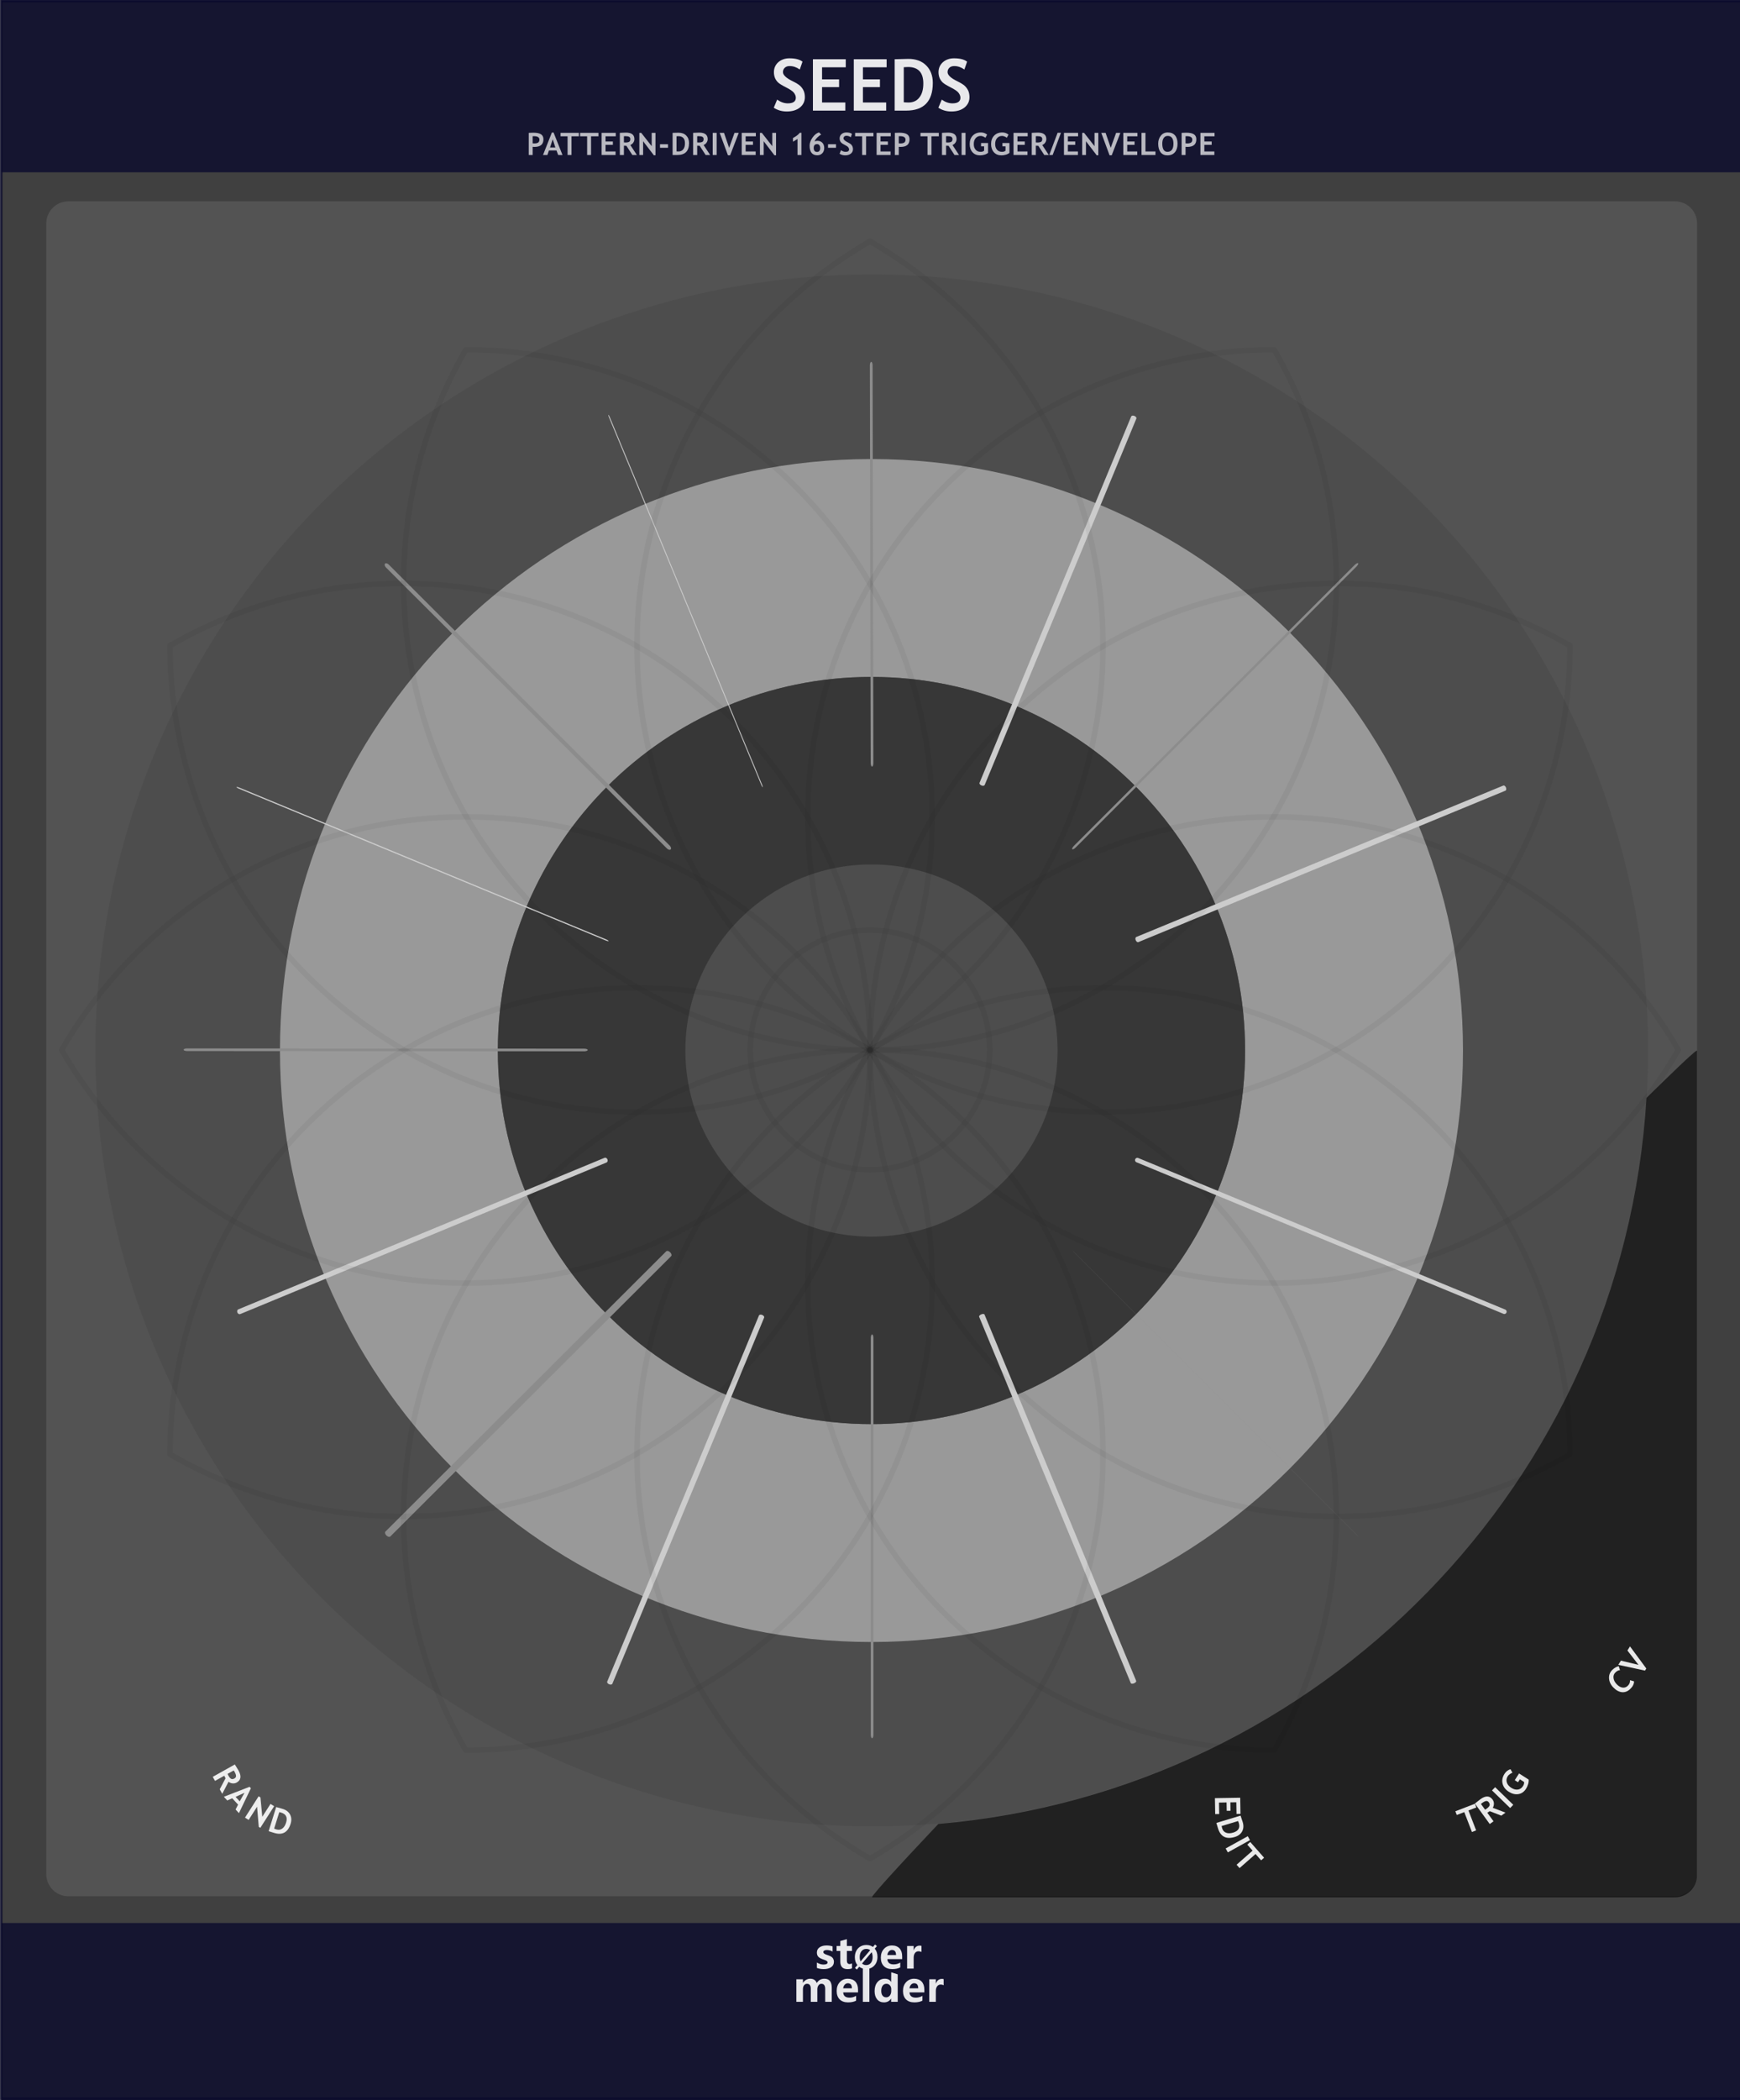 <?xml version="1.0" encoding="UTF-8" standalone="no"?>
<!DOCTYPE svg PUBLIC "-//W3C//DTD SVG 1.1//EN" "http://www.w3.org/Graphics/SVG/1.1/DTD/svg11.dtd">
<svg width="100%" height="100%" viewBox="0 0 315 380" version="1.1" xmlns="http://www.w3.org/2000/svg" xmlns:xlink="http://www.w3.org/1999/xlink" xml:space="preserve" xmlns:serif="http://www.serif.com/" style="fill-rule:evenodd;clip-rule:evenodd;stroke-linecap:round;stroke-linejoin:round;stroke-miterlimit:1.5;">
    <rect x="0" y="0" width="315" height="380" fill="#808080" stroke="none"/>
    <g id="panel" transform="matrix(0.835,0,0,1.043,-736.337,250.623)">
        <g transform="matrix(6.29,0,0,0.959,882.135,-240.235)">
            <rect x="0" y="0" width="60" height="380" style="fill:rgb(64,64,64);"/>
        </g>
        <g transform="matrix(16.849,0,0,25.566,252.18,-292.473)">
            <rect x="37.388" y="2.043" width="22.397" height="14.247" style="fill:none;stroke:rgb(10,10,44);stroke-opacity:0.8;stroke-width:0.03px;"/>
        </g>
        <g transform="matrix(2.232,0,0,1.818,949.159,-538.329)">
            <rect x="-30.034" y="347.456" width="169.102" height="16.91" style="fill:rgb(10,10,44);fill-opacity:0.8;"/>
        </g>
        <g transform="matrix(2.232,0,0,1.763,949.159,-852.772)">
            <rect x="-30.034" y="347.456" width="169.102" height="16.91" style="fill:rgb(10,10,44);fill-opacity:0.8;"/>
        </g>
        <g transform="matrix(1.198,0,0,0.959,985.577,-264.571)">
            <g transform="matrix(5.6,0,0,5.6,8.688,53.356)">
                <path d="M0.2,-0.263L0.2,0L0.073,0L0.073,-0.715C0.158,-0.718 0.207,-0.72 0.222,-0.72C0.335,-0.72 0.417,-0.703 0.469,-0.668C0.522,-0.634 0.548,-0.579 0.548,-0.506C0.548,-0.342 0.451,-0.26 0.258,-0.26C0.243,-0.26 0.224,-0.261 0.2,-0.263ZM0.2,-0.605L0.2,-0.376C0.222,-0.374 0.239,-0.373 0.251,-0.373C0.309,-0.373 0.351,-0.382 0.378,-0.402C0.405,-0.421 0.418,-0.452 0.418,-0.496C0.418,-0.57 0.358,-0.607 0.239,-0.607C0.225,-0.607 0.213,-0.607 0.2,-0.605Z" style="fill:white;fill-opacity:0.7;fill-rule:nonzero;"/>
            </g>
            <g transform="matrix(5.6,0,0,5.6,11.671,53.356)">
                <path d="M0.491,0L0.438,-0.145L0.193,-0.145L0.144,0L0.002,0L0.288,-0.725L0.343,-0.725L0.631,0L0.491,0ZM0.315,-0.506L0.229,-0.242L0.401,-0.242L0.315,-0.506Z" style="fill:white;fill-opacity:0.7;fill-rule:nonzero;"/>
            </g>
            <g transform="matrix(5.6,0,0,5.6,14.799,53.356)">
                <path d="M0.364,-0.603L0.364,0L0.237,0L0.237,-0.603L0.01,-0.603L0.01,-0.715L0.602,-0.715L0.602,-0.603L0.364,-0.603Z" style="fill:white;fill-opacity:0.7;fill-rule:nonzero;"/>
            </g>
            <g transform="matrix(5.6,0,0,5.6,18.338,53.356)">
                <path d="M0.364,-0.603L0.364,0L0.237,0L0.237,-0.603L0.01,-0.603L0.01,-0.715L0.602,-0.715L0.602,-0.603L0.364,-0.603Z" style="fill:white;fill-opacity:0.7;fill-rule:nonzero;"/>
            </g>
            <g transform="matrix(5.6,0,0,5.6,21.876,53.356)">
                <path d="M0.2,-0.603L0.2,-0.435L0.437,-0.435L0.437,-0.327L0.2,-0.327L0.2,-0.113L0.524,-0.113L0.524,0L0.073,0L0.073,-0.715L0.53,-0.715L0.53,-0.603L0.2,-0.603Z" style="fill:white;fill-opacity:0.7;fill-rule:nonzero;"/>
            </g>
            <g transform="matrix(5.6,0,0,5.6,25.173,53.356)">
                <path d="M0.477,0L0.286,-0.295C0.266,-0.296 0.24,-0.297 0.205,-0.299L0.205,0L0.073,0L0.073,-0.715C0.08,-0.715 0.108,-0.717 0.156,-0.719C0.204,-0.721 0.242,-0.723 0.271,-0.723C0.453,-0.723 0.544,-0.652 0.544,-0.512C0.544,-0.469 0.531,-0.431 0.506,-0.396C0.481,-0.361 0.45,-0.337 0.412,-0.322L0.623,0L0.477,0ZM0.205,-0.605L0.205,-0.406C0.229,-0.404 0.246,-0.403 0.259,-0.403C0.312,-0.403 0.351,-0.411 0.375,-0.426C0.4,-0.441 0.412,-0.47 0.412,-0.513C0.412,-0.548 0.399,-0.573 0.373,-0.587C0.346,-0.601 0.305,-0.608 0.248,-0.608C0.234,-0.608 0.22,-0.607 0.205,-0.605Z" style="fill:white;fill-opacity:0.7;fill-rule:nonzero;"/>
            </g>
            <g transform="matrix(5.6,0,0,5.6,28.706,53.356)">
                <path d="M0.542,0.01L0.195,-0.443L0.195,0L0.073,0L0.073,-0.715L0.134,-0.715L0.472,-0.284L0.472,-0.715L0.594,-0.715L0.594,0.01L0.542,0.01Z" style="fill:white;fill-opacity:0.7;fill-rule:nonzero;"/>
            </g>
            <g transform="matrix(5.6,0,0,5.6,32.556,53.356)">
                <rect x="0.053" y="-0.347" width="0.258" height="0.115" style="fill:white;fill-opacity:0.7;fill-rule:nonzero;"/>
            </g>
            <g transform="matrix(5.6,0,0,5.6,34.724,53.356)">
                <path d="M0.232,0L0.073,0L0.073,-0.715C0.174,-0.718 0.238,-0.72 0.264,-0.72C0.368,-0.72 0.451,-0.69 0.512,-0.629C0.573,-0.568 0.604,-0.487 0.604,-0.386C0.604,-0.129 0.48,0 0.232,0ZM0.2,-0.604L0.2,-0.116C0.221,-0.114 0.243,-0.113 0.267,-0.113C0.331,-0.113 0.381,-0.136 0.417,-0.183C0.454,-0.229 0.472,-0.294 0.472,-0.378C0.472,-0.531 0.401,-0.607 0.258,-0.607C0.245,-0.607 0.225,-0.606 0.2,-0.604Z" style="fill:white;fill-opacity:0.7;fill-rule:nonzero;"/>
            </g>
            <g transform="matrix(5.6,0,0,5.6,38.435,53.356)">
                <path d="M0.477,0L0.286,-0.295C0.266,-0.296 0.24,-0.297 0.205,-0.299L0.205,0L0.073,0L0.073,-0.715C0.08,-0.715 0.108,-0.717 0.156,-0.719C0.204,-0.721 0.242,-0.723 0.271,-0.723C0.453,-0.723 0.544,-0.652 0.544,-0.512C0.544,-0.469 0.531,-0.431 0.506,-0.396C0.481,-0.361 0.45,-0.337 0.412,-0.322L0.623,0L0.477,0ZM0.205,-0.605L0.205,-0.406C0.229,-0.404 0.246,-0.403 0.259,-0.403C0.312,-0.403 0.351,-0.411 0.375,-0.426C0.4,-0.441 0.412,-0.47 0.412,-0.513C0.412,-0.548 0.399,-0.573 0.373,-0.587C0.346,-0.601 0.305,-0.608 0.248,-0.608C0.234,-0.608 0.22,-0.607 0.205,-0.605Z" style="fill:white;fill-opacity:0.7;fill-rule:nonzero;"/>
            </g>
            <g transform="matrix(5.6,0,0,5.6,41.967,53.356)">
                <rect x="0.076" y="-0.715" width="0.127" height="0.715" style="fill:white;fill-opacity:0.7;fill-rule:nonzero;"/>
            </g>
            <g transform="matrix(5.6,0,0,5.6,43.638,53.356)">
                <path d="M0.34,0.01L0.27,0.01L0.002,-0.715L0.142,-0.715L0.308,-0.232L0.482,-0.715L0.619,-0.715L0.34,0.01Z" style="fill:white;fill-opacity:0.7;fill-rule:nonzero;"/>
            </g>
            <g transform="matrix(5.6,0,0,5.6,47.231,53.356)">
                <path d="M0.2,-0.603L0.2,-0.435L0.437,-0.435L0.437,-0.327L0.2,-0.327L0.2,-0.113L0.524,-0.113L0.524,0L0.073,0L0.073,-0.715L0.53,-0.715L0.53,-0.603L0.2,-0.603Z" style="fill:white;fill-opacity:0.7;fill-rule:nonzero;"/>
            </g>
            <g transform="matrix(5.6,0,0,5.6,50.528,53.356)">
                <path d="M0.542,0.01L0.195,-0.443L0.195,0L0.073,0L0.073,-0.715L0.134,-0.715L0.472,-0.284L0.472,-0.715L0.594,-0.715L0.594,0.01L0.542,0.01Z" style="fill:white;fill-opacity:0.7;fill-rule:nonzero;"/>
            </g>
            <g transform="matrix(5.6,0,0,5.6,56.177,53.356)">
                <path d="M0.278,0L0.278,-0.516L0.132,-0.428L0.132,-0.55C0.226,-0.596 0.3,-0.652 0.354,-0.718L0.405,-0.718L0.405,0L0.278,0Z" style="fill:white;fill-opacity:0.7;fill-rule:nonzero;"/>
            </g>
            <g transform="matrix(5.6,0,0,5.6,59.571,53.356)">
                <path d="M0.371,-0.729L0.438,-0.658C0.39,-0.633 0.346,-0.599 0.306,-0.558C0.266,-0.517 0.239,-0.476 0.224,-0.436C0.258,-0.451 0.287,-0.458 0.312,-0.458C0.379,-0.458 0.434,-0.438 0.474,-0.396C0.515,-0.354 0.536,-0.297 0.536,-0.226C0.536,-0.156 0.515,-0.099 0.473,-0.055C0.431,-0.012 0.378,0.01 0.314,0.01C0.148,0.01 0.064,-0.094 0.064,-0.302C0.064,-0.389 0.097,-0.478 0.161,-0.567C0.225,-0.656 0.295,-0.711 0.371,-0.729ZM0.196,-0.229C0.196,-0.142 0.233,-0.098 0.307,-0.098C0.337,-0.098 0.361,-0.109 0.379,-0.131C0.397,-0.152 0.406,-0.182 0.406,-0.221C0.406,-0.261 0.397,-0.292 0.378,-0.316C0.359,-0.339 0.335,-0.351 0.306,-0.351C0.233,-0.351 0.196,-0.31 0.196,-0.229Z" style="fill:white;fill-opacity:0.7;fill-rule:nonzero;"/>
            </g>
            <g transform="matrix(5.6,0,0,5.6,62.964,53.356)">
                <rect x="0.053" y="-0.347" width="0.258" height="0.115" style="fill:white;fill-opacity:0.7;fill-rule:nonzero;"/>
            </g>
            <g transform="matrix(5.6,0,0,5.6,65.132,53.356)">
                <path d="M0.039,-0.04L0.086,-0.153C0.136,-0.118 0.185,-0.101 0.234,-0.101C0.308,-0.101 0.346,-0.127 0.346,-0.179C0.346,-0.203 0.337,-0.226 0.319,-0.249C0.302,-0.271 0.266,-0.295 0.211,-0.323C0.156,-0.351 0.119,-0.373 0.1,-0.391C0.081,-0.409 0.066,-0.43 0.056,-0.454C0.046,-0.479 0.041,-0.506 0.041,-0.535C0.041,-0.59 0.061,-0.636 0.101,-0.673C0.142,-0.709 0.194,-0.728 0.257,-0.728C0.34,-0.728 0.401,-0.712 0.439,-0.681L0.401,-0.572C0.356,-0.604 0.309,-0.62 0.26,-0.62C0.23,-0.62 0.208,-0.612 0.192,-0.596C0.176,-0.581 0.167,-0.561 0.167,-0.536C0.167,-0.495 0.213,-0.452 0.304,-0.408C0.352,-0.385 0.386,-0.363 0.407,-0.344C0.428,-0.324 0.444,-0.301 0.456,-0.275C0.467,-0.248 0.472,-0.219 0.472,-0.187C0.472,-0.129 0.449,-0.081 0.404,-0.044C0.358,-0.007 0.297,0.012 0.22,0.012C0.153,0.012 0.093,-0.005 0.039,-0.04Z" style="fill:white;fill-opacity:0.7;fill-rule:nonzero;"/>
            </g>
            <g transform="matrix(5.6,0,0,5.6,68.107,53.356)">
                <path d="M0.364,-0.603L0.364,0L0.237,0L0.237,-0.603L0.01,-0.603L0.01,-0.715L0.602,-0.715L0.602,-0.603L0.364,-0.603Z" style="fill:white;fill-opacity:0.7;fill-rule:nonzero;"/>
            </g>
            <g transform="matrix(5.6,0,0,5.6,71.645,53.356)">
                <path d="M0.2,-0.603L0.2,-0.435L0.437,-0.435L0.437,-0.327L0.2,-0.327L0.2,-0.113L0.524,-0.113L0.524,0L0.073,0L0.073,-0.715L0.53,-0.715L0.53,-0.603L0.2,-0.603Z" style="fill:white;fill-opacity:0.7;fill-rule:nonzero;"/>
            </g>
            <g transform="matrix(5.6,0,0,5.6,74.943,53.356)">
                <path d="M0.2,-0.263L0.2,0L0.073,0L0.073,-0.715C0.158,-0.718 0.207,-0.72 0.222,-0.72C0.335,-0.72 0.417,-0.703 0.469,-0.668C0.522,-0.634 0.548,-0.579 0.548,-0.506C0.548,-0.342 0.451,-0.26 0.258,-0.26C0.243,-0.26 0.224,-0.261 0.2,-0.263ZM0.2,-0.605L0.2,-0.376C0.222,-0.374 0.239,-0.373 0.251,-0.373C0.309,-0.373 0.351,-0.382 0.378,-0.402C0.405,-0.421 0.418,-0.452 0.418,-0.496C0.418,-0.57 0.358,-0.607 0.239,-0.607C0.225,-0.607 0.213,-0.607 0.2,-0.605Z" style="fill:white;fill-opacity:0.7;fill-rule:nonzero;"/>
            </g>
            <g transform="matrix(5.6,0,0,5.6,79.938,53.356)">
                <path d="M0.364,-0.603L0.364,0L0.237,0L0.237,-0.603L0.01,-0.603L0.01,-0.715L0.602,-0.715L0.602,-0.603L0.364,-0.603Z" style="fill:white;fill-opacity:0.7;fill-rule:nonzero;"/>
            </g>
            <g transform="matrix(5.6,0,0,5.6,83.476,53.356)">
                <path d="M0.477,0L0.286,-0.295C0.266,-0.296 0.24,-0.297 0.205,-0.299L0.205,0L0.073,0L0.073,-0.715C0.08,-0.715 0.108,-0.717 0.156,-0.719C0.204,-0.721 0.242,-0.723 0.271,-0.723C0.453,-0.723 0.544,-0.652 0.544,-0.512C0.544,-0.469 0.531,-0.431 0.506,-0.396C0.481,-0.361 0.45,-0.337 0.412,-0.322L0.623,0L0.477,0ZM0.205,-0.605L0.205,-0.406C0.229,-0.404 0.246,-0.403 0.259,-0.403C0.312,-0.403 0.351,-0.411 0.375,-0.426C0.4,-0.441 0.412,-0.47 0.412,-0.513C0.412,-0.548 0.399,-0.573 0.373,-0.587C0.346,-0.601 0.305,-0.608 0.248,-0.608C0.234,-0.608 0.22,-0.607 0.205,-0.605Z" style="fill:white;fill-opacity:0.7;fill-rule:nonzero;"/>
            </g>
            <g transform="matrix(5.6,0,0,5.6,87.009,53.356)">
                <rect x="0.076" y="-0.715" width="0.127" height="0.715" style="fill:white;fill-opacity:0.7;fill-rule:nonzero;"/>
            </g>
            <g transform="matrix(5.6,0,0,5.6,88.68,53.356)">
                <path d="M0.602,-0.657L0.548,-0.555C0.533,-0.569 0.51,-0.582 0.479,-0.595C0.448,-0.608 0.421,-0.615 0.398,-0.615C0.328,-0.615 0.273,-0.591 0.232,-0.543C0.191,-0.496 0.171,-0.432 0.171,-0.352C0.171,-0.275 0.191,-0.215 0.231,-0.169C0.271,-0.123 0.325,-0.101 0.394,-0.101C0.439,-0.101 0.476,-0.113 0.505,-0.138L0.505,-0.278L0.406,-0.278L0.406,-0.387L0.632,-0.387L0.632,-0.066C0.602,-0.042 0.563,-0.022 0.515,-0.009C0.468,0.005 0.42,0.012 0.373,0.012C0.271,0.012 0.189,-0.021 0.129,-0.089C0.069,-0.156 0.039,-0.245 0.039,-0.355C0.039,-0.465 0.072,-0.555 0.137,-0.624C0.203,-0.693 0.291,-0.728 0.401,-0.728C0.48,-0.728 0.547,-0.704 0.602,-0.657Z" style="fill:white;fill-opacity:0.7;fill-rule:nonzero;"/>
            </g>
            <g transform="matrix(5.6,0,0,5.6,92.551,53.356)">
                <path d="M0.602,-0.657L0.548,-0.555C0.533,-0.569 0.51,-0.582 0.479,-0.595C0.448,-0.608 0.421,-0.615 0.398,-0.615C0.328,-0.615 0.273,-0.591 0.232,-0.543C0.191,-0.496 0.171,-0.432 0.171,-0.352C0.171,-0.275 0.191,-0.215 0.231,-0.169C0.271,-0.123 0.325,-0.101 0.394,-0.101C0.439,-0.101 0.476,-0.113 0.505,-0.138L0.505,-0.278L0.406,-0.278L0.406,-0.387L0.632,-0.387L0.632,-0.066C0.602,-0.042 0.563,-0.022 0.515,-0.009C0.468,0.005 0.42,0.012 0.373,0.012C0.271,0.012 0.189,-0.021 0.129,-0.089C0.069,-0.156 0.039,-0.245 0.039,-0.355C0.039,-0.465 0.072,-0.555 0.137,-0.624C0.203,-0.693 0.291,-0.728 0.401,-0.728C0.48,-0.728 0.547,-0.704 0.602,-0.657Z" style="fill:white;fill-opacity:0.7;fill-rule:nonzero;"/>
            </g>
            <g transform="matrix(5.6,0,0,5.6,96.423,53.356)">
                <path d="M0.2,-0.603L0.2,-0.435L0.437,-0.435L0.437,-0.327L0.2,-0.327L0.2,-0.113L0.524,-0.113L0.524,0L0.073,0L0.073,-0.715L0.53,-0.715L0.53,-0.603L0.2,-0.603Z" style="fill:white;fill-opacity:0.7;fill-rule:nonzero;"/>
            </g>
            <g transform="matrix(5.6,0,0,5.6,99.721,53.356)">
                <path d="M0.477,0L0.286,-0.295C0.266,-0.296 0.24,-0.297 0.205,-0.299L0.205,0L0.073,0L0.073,-0.715C0.08,-0.715 0.108,-0.717 0.156,-0.719C0.204,-0.721 0.242,-0.723 0.271,-0.723C0.453,-0.723 0.544,-0.652 0.544,-0.512C0.544,-0.469 0.531,-0.431 0.506,-0.396C0.481,-0.361 0.45,-0.337 0.412,-0.322L0.623,0L0.477,0ZM0.205,-0.605L0.205,-0.406C0.229,-0.404 0.246,-0.403 0.259,-0.403C0.312,-0.403 0.351,-0.411 0.375,-0.426C0.4,-0.441 0.412,-0.47 0.412,-0.513C0.412,-0.548 0.399,-0.573 0.373,-0.587C0.346,-0.601 0.305,-0.608 0.248,-0.608C0.234,-0.608 0.22,-0.607 0.205,-0.605Z" style="fill:white;fill-opacity:0.7;fill-rule:nonzero;"/>
            </g>
            <g transform="matrix(5.6,0,0,5.6,103.253,53.356)">
                <path d="M0.118,0L0.008,0L0.278,-0.718L0.387,-0.718L0.118,0Z" style="fill:white;fill-opacity:0.7;fill-rule:nonzero;"/>
            </g>
            <g transform="matrix(5.6,0,0,5.6,105.55,53.356)">
                <path d="M0.2,-0.603L0.2,-0.435L0.437,-0.435L0.437,-0.327L0.2,-0.327L0.2,-0.113L0.524,-0.113L0.524,0L0.073,0L0.073,-0.715L0.53,-0.715L0.53,-0.603L0.2,-0.603Z" style="fill:white;fill-opacity:0.7;fill-rule:nonzero;"/>
            </g>
            <g transform="matrix(5.6,0,0,5.6,108.848,53.356)">
                <path d="M0.542,0.01L0.195,-0.443L0.195,0L0.073,0L0.073,-0.715L0.134,-0.715L0.472,-0.284L0.472,-0.715L0.594,-0.715L0.594,0.01L0.542,0.01Z" style="fill:white;fill-opacity:0.7;fill-rule:nonzero;"/>
            </g>
            <g transform="matrix(5.6,0,0,5.6,112.698,53.356)">
                <path d="M0.34,0.01L0.27,0.01L0.002,-0.715L0.142,-0.715L0.308,-0.232L0.482,-0.715L0.619,-0.715L0.34,0.01Z" style="fill:white;fill-opacity:0.7;fill-rule:nonzero;"/>
            </g>
            <g transform="matrix(5.6,0,0,5.6,116.29,53.356)">
                <path d="M0.2,-0.603L0.2,-0.435L0.437,-0.435L0.437,-0.327L0.2,-0.327L0.2,-0.113L0.524,-0.113L0.524,0L0.073,0L0.073,-0.715L0.53,-0.715L0.53,-0.603L0.2,-0.603Z" style="fill:white;fill-opacity:0.7;fill-rule:nonzero;"/>
            </g>
            <g transform="matrix(5.6,0,0,5.6,119.588,53.356)">
                <path d="M0.073,0L0.073,-0.715L0.2,-0.715L0.2,-0.113L0.523,-0.113L0.523,0L0.073,0Z" style="fill:white;fill-opacity:0.7;fill-rule:nonzero;"/>
            </g>
            <g transform="matrix(5.6,0,0,5.6,122.795,53.356)">
                <path d="M0.039,-0.364C0.039,-0.466 0.067,-0.552 0.123,-0.622C0.179,-0.693 0.253,-0.728 0.347,-0.728C0.45,-0.728 0.528,-0.696 0.583,-0.632C0.637,-0.569 0.664,-0.479 0.664,-0.364C0.664,-0.249 0.636,-0.157 0.579,-0.089C0.522,-0.022 0.441,0.012 0.337,0.012C0.241,0.012 0.167,-0.021 0.116,-0.088C0.065,-0.155 0.039,-0.247 0.039,-0.364ZM0.171,-0.364C0.171,-0.28 0.185,-0.215 0.213,-0.169C0.242,-0.124 0.283,-0.101 0.337,-0.101C0.4,-0.101 0.449,-0.123 0.482,-0.168C0.516,-0.213 0.532,-0.278 0.532,-0.364C0.532,-0.531 0.47,-0.615 0.347,-0.615C0.29,-0.615 0.247,-0.593 0.216,-0.547C0.186,-0.502 0.171,-0.441 0.171,-0.364Z" style="fill:white;fill-opacity:0.7;fill-rule:nonzero;"/>
            </g>
            <g transform="matrix(5.6,0,0,5.6,126.845,53.356)">
                <path d="M0.2,-0.263L0.2,0L0.073,0L0.073,-0.715C0.158,-0.718 0.207,-0.72 0.222,-0.72C0.335,-0.72 0.417,-0.703 0.469,-0.668C0.522,-0.634 0.548,-0.579 0.548,-0.506C0.548,-0.342 0.451,-0.26 0.258,-0.26C0.243,-0.26 0.224,-0.261 0.2,-0.263ZM0.2,-0.605L0.2,-0.376C0.222,-0.374 0.239,-0.373 0.251,-0.373C0.309,-0.373 0.351,-0.382 0.378,-0.402C0.405,-0.421 0.418,-0.452 0.418,-0.496C0.418,-0.57 0.358,-0.607 0.239,-0.607C0.225,-0.607 0.213,-0.607 0.2,-0.605Z" style="fill:white;fill-opacity:0.7;fill-rule:nonzero;"/>
            </g>
            <g transform="matrix(5.6,0,0,5.6,130.244,53.356)">
                <path d="M0.2,-0.603L0.2,-0.435L0.437,-0.435L0.437,-0.327L0.2,-0.327L0.2,-0.113L0.524,-0.113L0.524,0L0.073,0L0.073,-0.715L0.53,-0.715L0.53,-0.603L0.2,-0.603Z" style="fill:white;fill-opacity:0.7;fill-rule:nonzero;"/>
            </g>
        </g>
        <g transform="matrix(1.198,0,0,0.959,1034.52,-221.098)">
            <g transform="matrix(13,0,0,13,12.08,0)">
                <path d="M0.039,-0.04L0.086,-0.153C0.136,-0.118 0.185,-0.101 0.234,-0.101C0.308,-0.101 0.346,-0.127 0.346,-0.179C0.346,-0.203 0.337,-0.226 0.319,-0.249C0.302,-0.271 0.266,-0.295 0.211,-0.323C0.156,-0.351 0.119,-0.373 0.1,-0.391C0.081,-0.409 0.066,-0.43 0.056,-0.454C0.046,-0.479 0.041,-0.506 0.041,-0.535C0.041,-0.59 0.061,-0.636 0.101,-0.673C0.142,-0.709 0.194,-0.728 0.257,-0.728C0.34,-0.728 0.401,-0.712 0.439,-0.681L0.401,-0.572C0.356,-0.604 0.309,-0.62 0.26,-0.62C0.23,-0.62 0.208,-0.612 0.192,-0.596C0.176,-0.581 0.167,-0.561 0.167,-0.536C0.167,-0.495 0.213,-0.452 0.304,-0.408C0.352,-0.385 0.386,-0.363 0.407,-0.344C0.428,-0.324 0.444,-0.301 0.456,-0.275C0.467,-0.248 0.472,-0.219 0.472,-0.187C0.472,-0.129 0.449,-0.081 0.404,-0.044C0.358,-0.007 0.297,0.012 0.22,0.012C0.153,0.012 0.093,-0.005 0.039,-0.04Z" style="fill:white;fill-opacity:0.9;fill-rule:nonzero;"/>
            </g>
            <g transform="matrix(13,0,0,13,18.726,0)">
                <path d="M0.2,-0.603L0.2,-0.435L0.437,-0.435L0.437,-0.327L0.2,-0.327L0.2,-0.113L0.524,-0.113L0.524,0L0.073,0L0.073,-0.715L0.53,-0.715L0.53,-0.603L0.2,-0.603Z" style="fill:white;fill-opacity:0.9;fill-rule:nonzero;"/>
            </g>
            <g transform="matrix(13,0,0,13,26.121,0)">
                <path d="M0.2,-0.603L0.2,-0.435L0.437,-0.435L0.437,-0.327L0.2,-0.327L0.2,-0.113L0.524,-0.113L0.524,0L0.073,0L0.073,-0.715L0.53,-0.715L0.53,-0.603L0.2,-0.603Z" style="fill:white;fill-opacity:0.9;fill-rule:nonzero;"/>
            </g>
            <g transform="matrix(13,0,0,13,33.516,0)">
                <path d="M0.232,0L0.073,0L0.073,-0.715C0.174,-0.718 0.238,-0.72 0.264,-0.72C0.368,-0.72 0.451,-0.69 0.512,-0.629C0.573,-0.568 0.604,-0.487 0.604,-0.386C0.604,-0.129 0.48,0 0.232,0ZM0.2,-0.604L0.2,-0.116C0.221,-0.114 0.243,-0.113 0.267,-0.113C0.331,-0.113 0.381,-0.136 0.417,-0.183C0.454,-0.229 0.472,-0.294 0.472,-0.378C0.472,-0.531 0.401,-0.607 0.258,-0.607C0.245,-0.607 0.225,-0.606 0.2,-0.604Z" style="fill:white;fill-opacity:0.9;fill-rule:nonzero;"/>
            </g>
            <g transform="matrix(13,0,0,13,41.869,0)">
                <path d="M0.039,-0.04L0.086,-0.153C0.136,-0.118 0.185,-0.101 0.234,-0.101C0.308,-0.101 0.346,-0.127 0.346,-0.179C0.346,-0.203 0.337,-0.226 0.319,-0.249C0.302,-0.271 0.266,-0.295 0.211,-0.323C0.156,-0.351 0.119,-0.373 0.1,-0.391C0.081,-0.409 0.066,-0.43 0.056,-0.454C0.046,-0.479 0.041,-0.506 0.041,-0.535C0.041,-0.59 0.061,-0.636 0.101,-0.673C0.142,-0.709 0.194,-0.728 0.257,-0.728C0.34,-0.728 0.401,-0.712 0.439,-0.681L0.401,-0.572C0.356,-0.604 0.309,-0.62 0.26,-0.62C0.23,-0.62 0.208,-0.612 0.192,-0.596C0.176,-0.581 0.167,-0.561 0.167,-0.536C0.167,-0.495 0.213,-0.452 0.304,-0.408C0.352,-0.385 0.386,-0.363 0.407,-0.344C0.428,-0.324 0.444,-0.301 0.456,-0.275C0.467,-0.248 0.472,-0.219 0.472,-0.187C0.472,-0.129 0.449,-0.081 0.404,-0.044C0.358,-0.007 0.297,0.012 0.22,0.012C0.153,0.012 0.093,-0.005 0.039,-0.04Z" style="fill:white;fill-opacity:0.9;fill-rule:nonzero;"/>
            </g>
        </g>
        <g transform="matrix(0.84,0,0,0.84,238.786,16.211)">
            <g transform="matrix(1.198,0,0,0.959,893.633,-224.914)">
                <g transform="matrix(9,0,0,9,64.006,347.267)">
                    <path d="M0.919,0L0.762,0L0.762,-0.308C0.762,-0.391 0.732,-0.432 0.671,-0.432C0.643,-0.432 0.62,-0.42 0.602,-0.395C0.583,-0.369 0.574,-0.339 0.574,-0.303L0.574,0L0.417,0L0.417,-0.312C0.417,-0.392 0.387,-0.432 0.327,-0.432C0.298,-0.432 0.274,-0.42 0.256,-0.396C0.238,-0.372 0.229,-0.341 0.229,-0.301L0.229,0L0.072,0L0.072,-0.54L0.229,-0.54L0.229,-0.456L0.231,-0.456C0.25,-0.486 0.275,-0.51 0.307,-0.528C0.338,-0.545 0.371,-0.553 0.405,-0.553C0.481,-0.553 0.533,-0.519 0.561,-0.451C0.603,-0.519 0.663,-0.553 0.743,-0.553C0.86,-0.553 0.919,-0.481 0.919,-0.335L0.919,0Z" style="fill:white;fill-opacity:0.9;fill-rule:nonzero;"/>
                </g>
                <g transform="matrix(9,0,0,9,72.978,347.267)">
                    <path d="M0.551,-0.226L0.196,-0.226C0.201,-0.142 0.252,-0.1 0.347,-0.1C0.407,-0.1 0.459,-0.115 0.505,-0.144L0.505,-0.028C0.456,-0.001 0.391,0.013 0.312,0.013C0.226,0.013 0.159,-0.011 0.111,-0.06C0.063,-0.108 0.04,-0.176 0.04,-0.262C0.04,-0.348 0.065,-0.419 0.116,-0.472C0.167,-0.526 0.23,-0.553 0.307,-0.553C0.384,-0.553 0.443,-0.53 0.487,-0.484C0.53,-0.437 0.551,-0.374 0.551,-0.292L0.551,-0.226ZM0.404,-0.324C0.404,-0.405 0.372,-0.445 0.306,-0.445C0.279,-0.445 0.255,-0.434 0.234,-0.412C0.214,-0.39 0.201,-0.361 0.195,-0.324L0.404,-0.324Z" style="fill:white;fill-opacity:0.9;fill-rule:nonzero;"/>
                </g>
                <g transform="matrix(9,0,0,9,78.351,347.267)">
                    <rect x="0.069" y="-0.799" width="0.157" height="0.799" style="fill:white;fill-opacity:0.9;fill-rule:nonzero;"/>
                </g>
                <g transform="matrix(9,0,0,9,81.149,347.267)">
                    <path d="M0.593,0L0.436,0L0.436,-0.076L0.433,-0.076C0.395,-0.017 0.339,0.013 0.264,0.013C0.195,0.013 0.141,-0.011 0.1,-0.06C0.06,-0.108 0.04,-0.174 0.04,-0.258C0.04,-0.346 0.062,-0.418 0.108,-0.472C0.153,-0.526 0.212,-0.553 0.286,-0.553C0.356,-0.553 0.405,-0.528 0.433,-0.477L0.436,-0.477L0.438,-0.707L0.593,-0.658L0.593,0ZM0.438,-0.306C0.438,-0.342 0.427,-0.372 0.405,-0.396C0.383,-0.42 0.356,-0.432 0.323,-0.432C0.284,-0.432 0.254,-0.417 0.232,-0.386C0.21,-0.356 0.199,-0.315 0.199,-0.263C0.199,-0.213 0.21,-0.175 0.231,-0.148C0.252,-0.121 0.281,-0.108 0.318,-0.108C0.353,-0.108 0.382,-0.122 0.404,-0.15C0.427,-0.179 0.438,-0.215 0.438,-0.261L0.438,-0.306Z" style="fill:white;fill-opacity:0.9;fill-rule:nonzero;"/>
                </g>
                <g transform="matrix(9,0,0,9,87.265,347.267)">
                    <path d="M0.551,-0.226L0.196,-0.226C0.201,-0.142 0.252,-0.1 0.347,-0.1C0.407,-0.1 0.459,-0.115 0.505,-0.144L0.505,-0.028C0.456,-0.001 0.391,0.013 0.312,0.013C0.226,0.013 0.159,-0.011 0.111,-0.06C0.063,-0.108 0.04,-0.176 0.04,-0.262C0.04,-0.348 0.065,-0.419 0.116,-0.472C0.167,-0.526 0.23,-0.553 0.307,-0.553C0.384,-0.553 0.443,-0.53 0.487,-0.484C0.53,-0.437 0.551,-0.374 0.551,-0.292L0.551,-0.226ZM0.404,-0.324C0.404,-0.405 0.372,-0.445 0.306,-0.445C0.279,-0.445 0.255,-0.434 0.234,-0.412C0.214,-0.39 0.201,-0.361 0.195,-0.324L0.404,-0.324Z" style="fill:white;fill-opacity:0.9;fill-rule:nonzero;"/>
                </g>
                <g transform="matrix(9,0,0,9,92.639,347.267)">
                    <path d="M0.416,-0.397C0.397,-0.408 0.374,-0.414 0.346,-0.414C0.31,-0.414 0.282,-0.4 0.261,-0.373C0.24,-0.345 0.229,-0.308 0.229,-0.26L0.229,0L0.072,0L0.072,-0.54L0.229,-0.54L0.229,-0.438L0.231,-0.438C0.257,-0.512 0.305,-0.549 0.374,-0.549C0.392,-0.549 0.406,-0.547 0.416,-0.543L0.416,-0.397Z" style="fill:white;fill-opacity:0.9;fill-rule:nonzero;"/>
                </g>
            </g>
            <g transform="matrix(1.198,0,0,0.959,893.495,-231.786)">
                <g transform="matrix(9,0,0,9,68.666,347.267)">
                    <path d="M0.058,-0.145C0.112,-0.112 0.165,-0.096 0.216,-0.096C0.281,-0.096 0.314,-0.113 0.314,-0.148C0.314,-0.173 0.287,-0.193 0.233,-0.21C0.166,-0.231 0.12,-0.254 0.095,-0.28C0.07,-0.305 0.058,-0.34 0.058,-0.383C0.058,-0.436 0.079,-0.478 0.122,-0.508C0.165,-0.538 0.221,-0.553 0.291,-0.553C0.34,-0.553 0.388,-0.546 0.434,-0.531L0.434,-0.407C0.392,-0.432 0.346,-0.444 0.295,-0.444C0.27,-0.444 0.25,-0.44 0.235,-0.431C0.22,-0.422 0.212,-0.41 0.212,-0.396C0.212,-0.371 0.235,-0.351 0.28,-0.335C0.329,-0.319 0.366,-0.304 0.39,-0.291C0.415,-0.278 0.434,-0.26 0.447,-0.238C0.459,-0.216 0.466,-0.191 0.466,-0.163C0.466,-0.107 0.444,-0.064 0.399,-0.033C0.354,-0.002 0.295,0.013 0.22,0.013C0.162,0.013 0.107,0.004 0.058,-0.015L0.058,-0.145Z" style="fill:white;fill-opacity:0.9;fill-rule:nonzero;"/>
                </g>
                <g transform="matrix(9,0,0,9,73.244,347.267)">
                    <path d="M0.39,-0.006C0.366,0.007 0.33,0.013 0.282,0.013C0.167,0.013 0.11,-0.047 0.11,-0.167L0.11,-0.422L0.021,-0.422L0.021,-0.54L0.11,-0.54L0.11,-0.659L0.267,-0.704L0.267,-0.54L0.39,-0.54L0.39,-0.422L0.267,-0.422L0.267,-0.195C0.267,-0.137 0.289,-0.108 0.335,-0.108C0.353,-0.108 0.371,-0.114 0.39,-0.124L0.39,-0.006Z" style="fill:white;fill-opacity:0.9;fill-rule:nonzero;"/>
                </g>
                <g transform="matrix(6.6,0,0,6.6,77.105,347.267)">
                    <path d="M0.106,0.032L0.043,-0.021L0.122,-0.115C0.067,-0.183 0.04,-0.268 0.04,-0.368C0.04,-0.487 0.075,-0.584 0.144,-0.658C0.213,-0.732 0.305,-0.769 0.418,-0.769C0.5,-0.769 0.571,-0.748 0.63,-0.706L0.698,-0.785L0.761,-0.733L0.689,-0.65C0.748,-0.581 0.778,-0.493 0.778,-0.384C0.778,-0.266 0.743,-0.17 0.674,-0.097C0.605,-0.023 0.516,0.013 0.406,0.013C0.32,0.013 0.246,-0.011 0.182,-0.059L0.106,0.032ZM0.54,-0.6C0.506,-0.628 0.463,-0.642 0.413,-0.642C0.349,-0.642 0.297,-0.617 0.258,-0.569C0.218,-0.52 0.199,-0.455 0.199,-0.375C0.199,-0.319 0.208,-0.273 0.227,-0.234L0.54,-0.6ZM0.275,-0.165C0.311,-0.131 0.356,-0.114 0.409,-0.114C0.473,-0.114 0.524,-0.137 0.563,-0.184C0.601,-0.231 0.62,-0.294 0.62,-0.374C0.62,-0.435 0.61,-0.488 0.588,-0.533L0.275,-0.165Z" style="fill:white;fill-opacity:0.9;fill-rule:nonzero;"/>
                </g>
                <g transform="matrix(9,0,0,9,82.605,347.267)">
                    <path d="M0.551,-0.226L0.196,-0.226C0.201,-0.142 0.252,-0.1 0.347,-0.1C0.407,-0.1 0.459,-0.115 0.505,-0.144L0.505,-0.028C0.456,-0.001 0.391,0.013 0.312,0.013C0.226,0.013 0.159,-0.011 0.111,-0.06C0.063,-0.108 0.04,-0.176 0.04,-0.262C0.04,-0.348 0.065,-0.419 0.116,-0.472C0.167,-0.526 0.23,-0.553 0.307,-0.553C0.384,-0.553 0.443,-0.53 0.487,-0.484C0.53,-0.437 0.551,-0.374 0.551,-0.292L0.551,-0.226ZM0.404,-0.324C0.404,-0.405 0.372,-0.445 0.306,-0.445C0.279,-0.445 0.255,-0.434 0.234,-0.412C0.214,-0.39 0.201,-0.361 0.195,-0.324L0.404,-0.324Z" style="fill:white;fill-opacity:0.9;fill-rule:nonzero;"/>
                </g>
                <g transform="matrix(9,0,0,9,87.979,347.267)">
                    <path d="M0.416,-0.397C0.397,-0.408 0.374,-0.414 0.346,-0.414C0.31,-0.414 0.282,-0.4 0.261,-0.373C0.24,-0.345 0.229,-0.308 0.229,-0.26L0.229,0L0.072,0L0.072,-0.54L0.229,-0.54L0.229,-0.438L0.231,-0.438C0.257,-0.512 0.305,-0.549 0.374,-0.549C0.392,-0.549 0.406,-0.547 0.416,-0.543L0.416,-0.397Z" style="fill:white;fill-opacity:0.9;fill-rule:nonzero;"/>
                </g>
            </g>
        </g>
        <g transform="matrix(5.261,0,0,10.981,865.006,-830.442)">
            <path d="M73.138,57.273C73.138,57.08 72.729,56.924 72.227,56.924L6.018,56.924C5.515,56.924 5.107,57.08 5.107,57.273L5.107,83.355C5.107,83.548 5.515,83.704 6.018,83.704L72.227,83.704C72.729,83.704 73.138,83.548 73.138,83.355L73.138,57.273Z" style="fill:white;fill-opacity:0.1;"/>
        </g>
        <g transform="matrix(4.739,0,0,3.848,325.392,-639.773)">
            <ellipse cx="157.301" cy="151.176" rx="35.516" ry="34.987" style="fill:rgb(77,77,77);fill-opacity:0.9;"/>
        </g>
        <g transform="matrix(1.198,0,0,0.959,837.209,-240.235)">
            <path d="M335.357,198.451C337.296,196.544 339.236,194.637 341.209,192.765C341.821,192.185 342.435,191.607 343.062,191.042C343.312,190.817 343.564,190.594 343.823,190.38C343.968,190.26 344.118,190.124 344.287,190.039C344.306,190.03 344.371,189.997 344.371,190.042C344.372,239.761 344.372,289.481 344.371,339.2C344.371,340.222 343.972,341.219 343.266,341.959C342.516,342.746 341.459,343.2 340.371,343.2C291.951,343.2 243.53,343.201 195.109,343.2C195.074,343.2 195.087,343.156 195.095,343.136C195.163,342.954 195.315,342.788 195.433,342.638C195.64,342.372 195.858,342.114 196.076,341.857C196.797,341.011 197.542,340.185 198.289,339.361C200.839,336.55 203.44,333.784 206.041,331.02L207.077,329.922C276.155,324.029 331.034,268.087 335.229,198.577L335.357,198.451Z" style="fill-opacity:0.6;"/>
        </g>
        <g transform="matrix(1.198,0,0,0.959,837.209,-240.235)">
            <path d="M194.969,82.991C254.051,82.991 302.018,130.94 302.018,190C302.018,249.06 254.051,297.009 194.969,297.009C135.888,297.009 87.921,249.06 87.921,190C87.921,130.94 135.888,82.991 194.969,82.991ZM194.969,122.406C232.289,122.406 262.588,152.694 262.588,190C262.588,227.306 232.289,257.594 194.969,257.594C157.65,257.594 127.35,227.306 127.35,190C127.35,152.694 157.65,122.406 194.969,122.406Z" style="fill:rgb(230,230,230);fill-opacity:0.5;"/>
        </g>
        <g transform="matrix(1.198,0,0,0.959,837.209,-240.235)">
            <path d="M194.969,122.406C232.289,122.406 262.588,152.694 262.588,190C262.588,227.306 232.289,257.594 194.969,257.594C157.65,257.594 127.35,227.306 127.35,190C127.35,152.694 157.65,122.406 194.969,122.406ZM194.969,156.334C213.557,156.334 228.648,171.419 228.648,190C228.648,208.581 213.557,223.666 194.969,223.666C176.382,223.666 161.291,208.581 161.291,190C161.291,171.419 176.382,156.334 194.969,156.334Z" style="fill:rgb(51,51,51);fill-opacity:0.8;"/>
        </g>
        <g transform="matrix(-0.476,0,0,1.061,1135.05,-248.509)">
            <path d="M134.757,132.481L135.128,67.535" style="fill:none;stroke:rgb(140,140,140);stroke-width:1.24px;"/>
        </g>
        <g transform="matrix(1.22465e-22,1.323,-2e-06,8.09928e-17,1308.37,-58.192)">
            <path d="M-2.14748e+06,132.406L-2.14748e+06,67.295" style="fill:none;stroke:rgb(140,140,140);stroke-width:1.32px;"/>
        </g>
        <g transform="matrix(-0.621,-1.2,1.226,-0.406,934.7,176.84)">
            <path d="M135.078,132.383L135.078,67.624" style="fill:none;stroke:rgb(204,204,204);stroke-width:0.68px;"/>
        </g>
        <g transform="matrix(-0.533,1.029,-1.287,-0.426,1366.79,-122.944)">
            <path d="M135.086,129.265L135.051,67.458" style="fill:none;stroke:rgb(204,204,204);stroke-width:0.72px;"/>
        </g>
        <g transform="matrix(1.93,0.64,0.504,-0.973,719.315,30.989)">
            <path d="M135.058,132.88L135.058,67.605" style="fill:none;stroke:rgb(204,204,204);stroke-width:0.58px;"/>
        </g>
        <g transform="matrix(-2.484,0.823,-0.507,-0.98,1497.31,6.525)">
            <path d="M135.064,132.349L135.064,67.501" style="fill:none;stroke:rgb(204,204,204);stroke-width:0.47px;"/>
        </g>
        <g transform="matrix(-0.471,-4.61283e-17,1.62466e-16,-1.061,1134.39,132.291)">
            <path d="M134.754,132.328L134.754,67.535" style="fill:none;stroke:rgb(140,140,140);stroke-width:1.24px;"/>
        </g>
        <g transform="matrix(5.70092e-16,-0.369,1.328,1.25294e-15,832.654,-8.305)">
            <path d="M135,132.369L135.109,67.63" style="fill:none;stroke:rgb(140,140,140);stroke-width:1.24px;"/>
        </g>
        <g transform="matrix(0.538,-0.431,0.937,0.75,829.919,-134.487)">
            <path d="M135.073,132.476L135.073,67.519" style="fill:none;stroke:rgb(140,140,140);stroke-width:1.14px;"/>
        </g>
        <g transform="matrix(0.295,0.236,-0.938,0.75,1199.19,-224.589)">
            <path d="M135.15,132.364L135.01,67.505" style="fill:none;stroke:rgb(140,140,140);stroke-width:1.26px;"/>
        </g>
        <g transform="matrix(0.093,-0.179,1.226,0.406,838.261,-106.758)">
            <path d="M135.316,132.389L135.316,67.625" style="fill:none;stroke:rgb(204,204,204);stroke-width:1.05px;"/>
        </g>
        <g transform="matrix(0.807,1.559,-1.228,0.407,1182.15,-341.668)">
            <path d="M135.004,132.471L135.06,67.718" style="fill:none;stroke:rgb(204,204,204);stroke-width:0.57px;"/>
        </g>
        <g transform="matrix(1.966,0.651,-0.507,0.98,896.351,-321.918)">
            <path d="M135.057,132.349L135.057,67.501" style="fill:none;stroke:rgb(204,204,204);stroke-width:0.57px;"/>
        </g>
        <g transform="matrix(0.159,-0.053,0.508,0.981,958.339,-226.893)">
            <path d="M134.465,132.295L134.465,67.506" style="fill:none;stroke:rgb(204,204,204);stroke-width:1.06px;"/>
        </g>
        <g transform="matrix(0.006,-0.005,-0.702,-0.562,1218.76,61.587)">
            <path d="M135,148.976L135,62.438" style="fill:none;stroke:rgb(140,140,140);stroke-width:1.76px;"/>
        </g>
        <g transform="matrix(-1.561,-1.249,0.939,-0.751,1113.3,245.326)">
            <path d="M135.041,132.388L135.067,67.602" style="fill:none;stroke:rgb(140,140,140);stroke-width:0.68px;"/>
        </g>
        <g transform="matrix(-0.924,0.61,-0.762,-0.74,1338.82,148.626)">
            <g transform="matrix(-0.949,-0.316,0.316,-0.949,42.719,268.717)">
                <g transform="matrix(6.4,0,0,6.4,43.175,130.89)">
                    <path d="M0.364,-0.603L0.364,0L0.237,0L0.237,-0.603L0.01,-0.603L0.01,-0.715L0.602,-0.715L0.602,-0.603L0.364,-0.603Z" style="fill:white;fill-opacity:0.9;fill-rule:nonzero;"/>
                </g>
            </g>
            <g transform="matrix(-0.998,-0.062,0.062,-0.998,69.323,261.081)">
                <g transform="matrix(6.4,0,0,6.4,38.697,129.469)">
                    <path d="M0.477,0L0.286,-0.295C0.266,-0.296 0.24,-0.297 0.205,-0.299L0.205,0L0.073,0L0.073,-0.715C0.08,-0.715 0.108,-0.717 0.156,-0.719C0.204,-0.721 0.242,-0.723 0.271,-0.723C0.453,-0.723 0.544,-0.652 0.544,-0.512C0.544,-0.469 0.531,-0.431 0.506,-0.396C0.481,-0.361 0.45,-0.337 0.412,-0.322L0.623,0L0.477,0ZM0.205,-0.605L0.205,-0.406C0.229,-0.404 0.246,-0.403 0.259,-0.403C0.312,-0.403 0.351,-0.411 0.375,-0.426C0.4,-0.441 0.412,-0.47 0.412,-0.513C0.412,-0.548 0.399,-0.573 0.373,-0.587C0.346,-0.601 0.305,-0.608 0.248,-0.608C0.234,-0.608 0.22,-0.607 0.205,-0.605Z" style="fill:white;fill-opacity:0.9;fill-rule:nonzero;"/>
                </g>
            </g>
            <g transform="matrix(-0.994,0.111,-0.111,-0.994,82.22,254.037)">
                <g transform="matrix(6.4,0,0,6.4,34.015,129.315)">
                    <rect x="0.076" y="-0.715" width="0.127" height="0.715" style="fill:white;fill-opacity:0.9;fill-rule:nonzero;"/>
                </g>
            </g>
            <g transform="matrix(-0.952,0.307,-0.307,-0.952,101.158,243.202)">
                <g transform="matrix(6.4,0,0,6.4,31.462,129.552)">
                    <path d="M0.602,-0.657L0.548,-0.555C0.533,-0.569 0.51,-0.582 0.479,-0.595C0.448,-0.608 0.421,-0.615 0.398,-0.615C0.328,-0.615 0.273,-0.591 0.232,-0.543C0.191,-0.496 0.171,-0.432 0.171,-0.352C0.171,-0.275 0.191,-0.215 0.231,-0.169C0.271,-0.123 0.325,-0.101 0.394,-0.101C0.439,-0.101 0.476,-0.113 0.505,-0.138L0.505,-0.278L0.406,-0.278L0.406,-0.387L0.632,-0.387L0.632,-0.066C0.602,-0.042 0.563,-0.022 0.515,-0.009C0.468,0.005 0.42,0.012 0.373,0.012C0.271,0.012 0.189,-0.021 0.129,-0.089C0.069,-0.156 0.039,-0.245 0.039,-0.355C0.039,-0.465 0.072,-0.555 0.137,-0.624C0.203,-0.693 0.291,-0.728 0.401,-0.728C0.48,-0.728 0.547,-0.704 0.602,-0.657Z" style="fill:white;fill-opacity:0.9;fill-rule:nonzero;"/>
                </g>
            </g>
        </g>
        <g transform="matrix(-0.762,0.74,-0.924,-0.61,1383.2,103.93)">
            <g transform="matrix(-0.993,-0.122,0.122,-0.993,63.129,263.209)">
                <g transform="matrix(6.4,0,0,6.4,39.593,129.679)">
                    <path d="M0.563,-0.677L0.511,-0.572C0.483,-0.601 0.437,-0.615 0.375,-0.615C0.315,-0.615 0.266,-0.59 0.228,-0.54C0.19,-0.49 0.171,-0.427 0.171,-0.35C0.171,-0.274 0.189,-0.213 0.224,-0.168C0.259,-0.123 0.306,-0.101 0.365,-0.101C0.433,-0.101 0.485,-0.125 0.523,-0.173L0.583,-0.07C0.531,-0.015 0.455,0.012 0.355,0.012C0.255,0.012 0.177,-0.021 0.122,-0.086C0.067,-0.152 0.039,-0.242 0.039,-0.355C0.039,-0.461 0.07,-0.55 0.131,-0.621C0.192,-0.692 0.271,-0.728 0.367,-0.728C0.449,-0.728 0.514,-0.711 0.563,-0.677Z" style="fill:white;fill-opacity:0.9;fill-rule:nonzero;"/>
                </g>
            </g>
            <g transform="matrix(-0.993,0.122,-0.122,-0.993,85.265,253.189)">
                <g transform="matrix(6.4,0,0,6.4,34.909,129.195)">
                    <path d="M0.34,0.01L0.27,0.01L0.002,-0.715L0.142,-0.715L0.308,-0.232L0.482,-0.715L0.619,-0.715L0.34,0.01Z" style="fill:white;fill-opacity:0.9;fill-rule:nonzero;"/>
                </g>
            </g>
        </g>
        <g transform="matrix(-0.924,-0.61,0.762,-0.74,868.432,191.778)">
            <g transform="matrix(-0.932,-0.363,0.363,-0.932,37.778,269.917)">
                <g transform="matrix(6.4,0,0,6.4,44.286,131.404)">
                    <path d="M0.477,0L0.286,-0.295C0.266,-0.296 0.24,-0.297 0.205,-0.299L0.205,0L0.073,0L0.073,-0.715C0.08,-0.715 0.108,-0.717 0.156,-0.719C0.204,-0.721 0.242,-0.723 0.271,-0.723C0.453,-0.723 0.544,-0.652 0.544,-0.512C0.544,-0.469 0.531,-0.431 0.506,-0.396C0.481,-0.361 0.45,-0.337 0.412,-0.322L0.623,0L0.477,0ZM0.205,-0.605L0.205,-0.406C0.229,-0.404 0.246,-0.403 0.259,-0.403C0.312,-0.403 0.351,-0.411 0.375,-0.426C0.4,-0.441 0.412,-0.47 0.412,-0.513C0.412,-0.548 0.399,-0.573 0.373,-0.587C0.346,-0.601 0.305,-0.608 0.248,-0.608C0.234,-0.608 0.22,-0.607 0.205,-0.605Z" style="fill:white;fill-opacity:0.9;fill-rule:nonzero;"/>
                </g>
            </g>
            <g transform="matrix(-0.991,-0.136,0.136,-0.991,61.824,263.706)">
                <g transform="matrix(6.4,0,0,6.4,39.895,129.747)">
                    <path d="M0.491,0L0.438,-0.145L0.193,-0.145L0.144,0L0.002,0L0.288,-0.725L0.343,-0.725L0.631,0L0.491,0ZM0.315,-0.506L0.229,-0.242L0.401,-0.242L0.315,-0.506Z" style="fill:white;fill-opacity:0.9;fill-rule:nonzero;"/>
                </g>
            </g>
            <g transform="matrix(-0.993,0.12,-0.12,-0.993,85.384,253.23)">
                <g transform="matrix(6.4,0,0,6.4,35.093,129.177)">
                    <path d="M0.542,0.01L0.195,-0.443L0.195,0L0.073,0L0.073,-0.715L0.134,-0.715L0.472,-0.284L0.472,-0.715L0.594,-0.715L0.594,0.01L0.542,0.01Z" style="fill:white;fill-opacity:0.9;fill-rule:nonzero;"/>
                </g>
            </g>
            <g transform="matrix(-0.926,0.377,-0.377,-0.926,106.963,238.805)">
                <g transform="matrix(6.4,0,0,6.4,30.085,129.882)">
                    <path d="M0.232,0L0.073,0L0.073,-0.715C0.174,-0.718 0.238,-0.72 0.264,-0.72C0.368,-0.72 0.451,-0.69 0.512,-0.629C0.573,-0.568 0.604,-0.487 0.604,-0.386C0.604,-0.129 0.48,0 0.232,0ZM0.2,-0.604L0.2,-0.116C0.221,-0.114 0.243,-0.113 0.267,-0.113C0.331,-0.113 0.381,-0.136 0.417,-0.183C0.454,-0.229 0.472,-0.294 0.472,-0.378C0.472,-0.531 0.401,-0.607 0.258,-0.607C0.245,-0.607 0.225,-0.606 0.2,-0.604Z" style="fill:white;fill-opacity:0.9;fill-rule:nonzero;"/>
                </g>
            </g>
        </g>
        <g transform="matrix(-0.434,-0.894,1.117,-0.347,1016.56,153.135)">
            <g transform="matrix(-0.938,-0.346,0.346,-0.938,33.568,267.972)">
                <g transform="matrix(6.4,0,0,6.4,40.667,130.994)">
                    <path d="M0.2,-0.603L0.2,-0.435L0.437,-0.435L0.437,-0.327L0.2,-0.327L0.2,-0.113L0.524,-0.113L0.524,0L0.073,0L0.073,-0.715L0.53,-0.715L0.53,-0.603L0.2,-0.603Z" style="fill:white;fill-opacity:0.9;fill-rule:nonzero;"/>
                </g>
            </g>
            <g transform="matrix(-0.997,-0.076,0.076,-0.997,63.04,261.415)">
                <g transform="matrix(6.4,0,0,6.4,36.492,129.508)">
                    <path d="M0.232,0L0.073,0L0.073,-0.715C0.174,-0.718 0.238,-0.72 0.264,-0.72C0.368,-0.72 0.451,-0.69 0.512,-0.629C0.573,-0.568 0.604,-0.487 0.604,-0.386C0.604,-0.129 0.48,0 0.232,0ZM0.2,-0.604L0.2,-0.116C0.221,-0.114 0.243,-0.113 0.267,-0.113C0.331,-0.113 0.381,-0.136 0.417,-0.183C0.454,-0.229 0.472,-0.294 0.472,-0.378C0.472,-0.531 0.401,-0.607 0.258,-0.607C0.245,-0.607 0.225,-0.606 0.2,-0.604Z" style="fill:white;fill-opacity:0.9;fill-rule:nonzero;"/>
                </g>
            </g>
            <g transform="matrix(-0.991,0.135,-0.135,-0.991,80.407,253.212)">
                <g transform="matrix(6.4,0,0,6.4,31.628,129.329)">
                    <rect x="0.076" y="-0.715" width="0.127" height="0.715" style="fill:white;fill-opacity:0.9;fill-rule:nonzero;"/>
                </g>
            </g>
            <g transform="matrix(-0.939,0.344,-0.344,-0.939,100.99,241.369)">
                <g transform="matrix(6.4,0,0,6.4,29.079,129.645)">
                    <path d="M0.364,-0.603L0.364,0L0.237,0L0.237,-0.603L0.01,-0.603L0.01,-0.715L0.602,-0.715L0.602,-0.603L0.364,-0.603Z" style="fill:white;fill-opacity:0.9;fill-rule:nonzero;"/>
                </g>
            </g>
        </g>
    </g>
    <g transform="matrix(0.542,0,0,0.542,157.5,190)">
        <path id="zwickel" d="M0,0C-48.11,27.858 -77.827,79.407 -77.827,135C-77.827,190.593 -48.11,242.142 0,270C48.11,242.142 77.827,190.593 77.827,135C77.827,79.407 48.11,27.858 0,0" style="fill:none;fill-rule:nonzero;stroke:black;stroke-opacity:0.05;stroke-width:1.85px;stroke-linecap:butt;stroke-miterlimit:2;"/>
        <g id="zwickel1" serif:id="zwickel" transform="matrix(0.866,0.5,-0.5,0.866,0,0)">
            <path d="M0,0C-48.11,27.858 -77.827,79.407 -77.827,135C-77.827,190.593 -48.11,242.142 0,270C48.11,242.142 77.827,190.593 77.827,135C77.827,79.407 48.11,27.858 0,0" style="fill:none;fill-rule:nonzero;stroke:black;stroke-opacity:0.05;stroke-width:1.85px;stroke-linecap:butt;stroke-miterlimit:2;"/>
        </g>
        <g id="zwickel2" serif:id="zwickel" transform="matrix(0.5,0.866,-0.866,0.5,0,0)">
            <path d="M0,0C-48.11,27.858 -77.827,79.407 -77.827,135C-77.827,190.593 -48.11,242.142 0,270C48.11,242.142 77.827,190.593 77.827,135C77.827,79.407 48.11,27.858 0,0" style="fill:none;fill-rule:nonzero;stroke:black;stroke-opacity:0.05;stroke-width:1.85px;stroke-linecap:butt;stroke-miterlimit:2;"/>
        </g>
        <g id="zwickel3" serif:id="zwickel" transform="matrix(-3.82857e-16,1,-1,-3.82857e-16,0,0)">
            <path d="M0,0C-48.11,27.858 -77.827,79.407 -77.827,135C-77.827,190.593 -48.11,242.142 0,270C48.11,242.142 77.827,190.593 77.827,135C77.827,79.407 48.11,27.858 0,0" style="fill:none;fill-rule:nonzero;stroke:black;stroke-opacity:0.05;stroke-width:1.85px;stroke-linecap:butt;stroke-miterlimit:2;"/>
        </g>
        <g id="zwickel4" serif:id="zwickel" transform="matrix(-0.5,0.866,-0.866,-0.5,0,0)">
            <path d="M0,0C-48.11,27.858 -77.827,79.407 -77.827,135C-77.827,190.593 -48.11,242.142 0,270C48.11,242.142 77.827,190.593 77.827,135C77.827,79.407 48.11,27.858 0,0" style="fill:none;fill-rule:nonzero;stroke:black;stroke-opacity:0.05;stroke-width:1.85px;stroke-linecap:butt;stroke-miterlimit:2;"/>
        </g>
        <g id="zwickel5" serif:id="zwickel" transform="matrix(-0.866,0.5,-0.5,-0.866,0,0)">
            <path d="M0,0C-48.11,27.858 -77.827,79.407 -77.827,135C-77.827,190.593 -48.11,242.142 0,270C48.11,242.142 77.827,190.593 77.827,135C77.827,79.407 48.11,27.858 0,0" style="fill:none;fill-rule:nonzero;stroke:black;stroke-opacity:0.05;stroke-width:1.85px;stroke-linecap:butt;stroke-miterlimit:2;"/>
        </g>
        <g id="zwickel6" serif:id="zwickel" transform="matrix(-1,-7.65714e-16,7.65714e-16,-1,0,0)">
            <path d="M0,0C-48.11,27.858 -77.827,79.407 -77.827,135C-77.827,190.593 -48.11,242.142 0,270C48.11,242.142 77.827,190.593 77.827,135C77.827,79.407 48.11,27.858 0,0" style="fill:none;fill-rule:nonzero;stroke:black;stroke-opacity:0.05;stroke-width:1.85px;stroke-linecap:butt;stroke-miterlimit:2;"/>
        </g>
        <g id="zwickel7" serif:id="zwickel" transform="matrix(-0.866,-0.5,0.5,-0.866,0,0)">
            <path d="M0,0C-48.11,27.858 -77.827,79.407 -77.827,135C-77.827,190.593 -48.11,242.142 0,270C48.11,242.142 77.827,190.593 77.827,135C77.827,79.407 48.11,27.858 0,0" style="fill:none;fill-rule:nonzero;stroke:black;stroke-opacity:0.05;stroke-width:1.85px;stroke-linecap:butt;stroke-miterlimit:2;"/>
        </g>
        <g id="zwickel8" serif:id="zwickel" transform="matrix(-0.5,-0.866,0.866,-0.5,0,0)">
            <path d="M0,0C-48.11,27.858 -77.827,79.407 -77.827,135C-77.827,190.593 -48.11,242.142 0,270C48.11,242.142 77.827,190.593 77.827,135C77.827,79.407 48.11,27.858 0,0" style="fill:none;fill-rule:nonzero;stroke:black;stroke-opacity:0.05;stroke-width:1.85px;stroke-linecap:butt;stroke-miterlimit:2;"/>
        </g>
        <g>
            <g id="zwickel9" serif:id="zwickel" transform="matrix(7.04481e-16,-1,1,7.04481e-16,0,0)">
                <path d="M0,0C-48.11,27.858 -77.827,79.407 -77.827,135C-77.827,190.593 -48.11,242.142 0,270C48.11,242.142 77.827,190.593 77.827,135C77.827,79.407 48.11,27.858 0,0" style="fill:none;fill-rule:nonzero;stroke:black;stroke-opacity:0.05;stroke-width:1.85px;stroke-linecap:butt;stroke-miterlimit:2;"/>
            </g>
            <g id="zwickel10" serif:id="zwickel" transform="matrix(0.5,-0.866,0.866,0.5,0,0)">
                <path d="M0,0C-48.11,27.858 -77.827,79.407 -77.827,135C-77.827,190.593 -48.11,242.142 0,270C48.11,242.142 77.827,190.593 77.827,135C77.827,79.407 48.11,27.858 0,0" style="fill:none;fill-rule:nonzero;stroke:black;stroke-opacity:0.05;stroke-width:1.85px;stroke-linecap:butt;stroke-miterlimit:2;"/>
            </g>
            <g id="zwickel11" serif:id="zwickel" transform="matrix(0.866,-0.5,0.5,0.866,0,0)">
                <path d="M0,0C-48.11,27.858 -77.827,79.407 -77.827,135C-77.827,190.593 -48.11,242.142 0,270C48.11,242.142 77.827,190.593 77.827,135C77.827,79.407 48.11,27.858 0,0" style="fill:none;fill-rule:nonzero;stroke:black;stroke-opacity:0.05;stroke-width:1.85px;stroke-linecap:butt;stroke-miterlimit:2;"/>
            </g>
        </g>
        <circle cx="0" cy="0" r="40" style="fill:none;stroke:black;stroke-opacity:0.05;stroke-width:1.85px;stroke-linecap:butt;stroke-miterlimit:2;"/>
    </g>
</svg>
